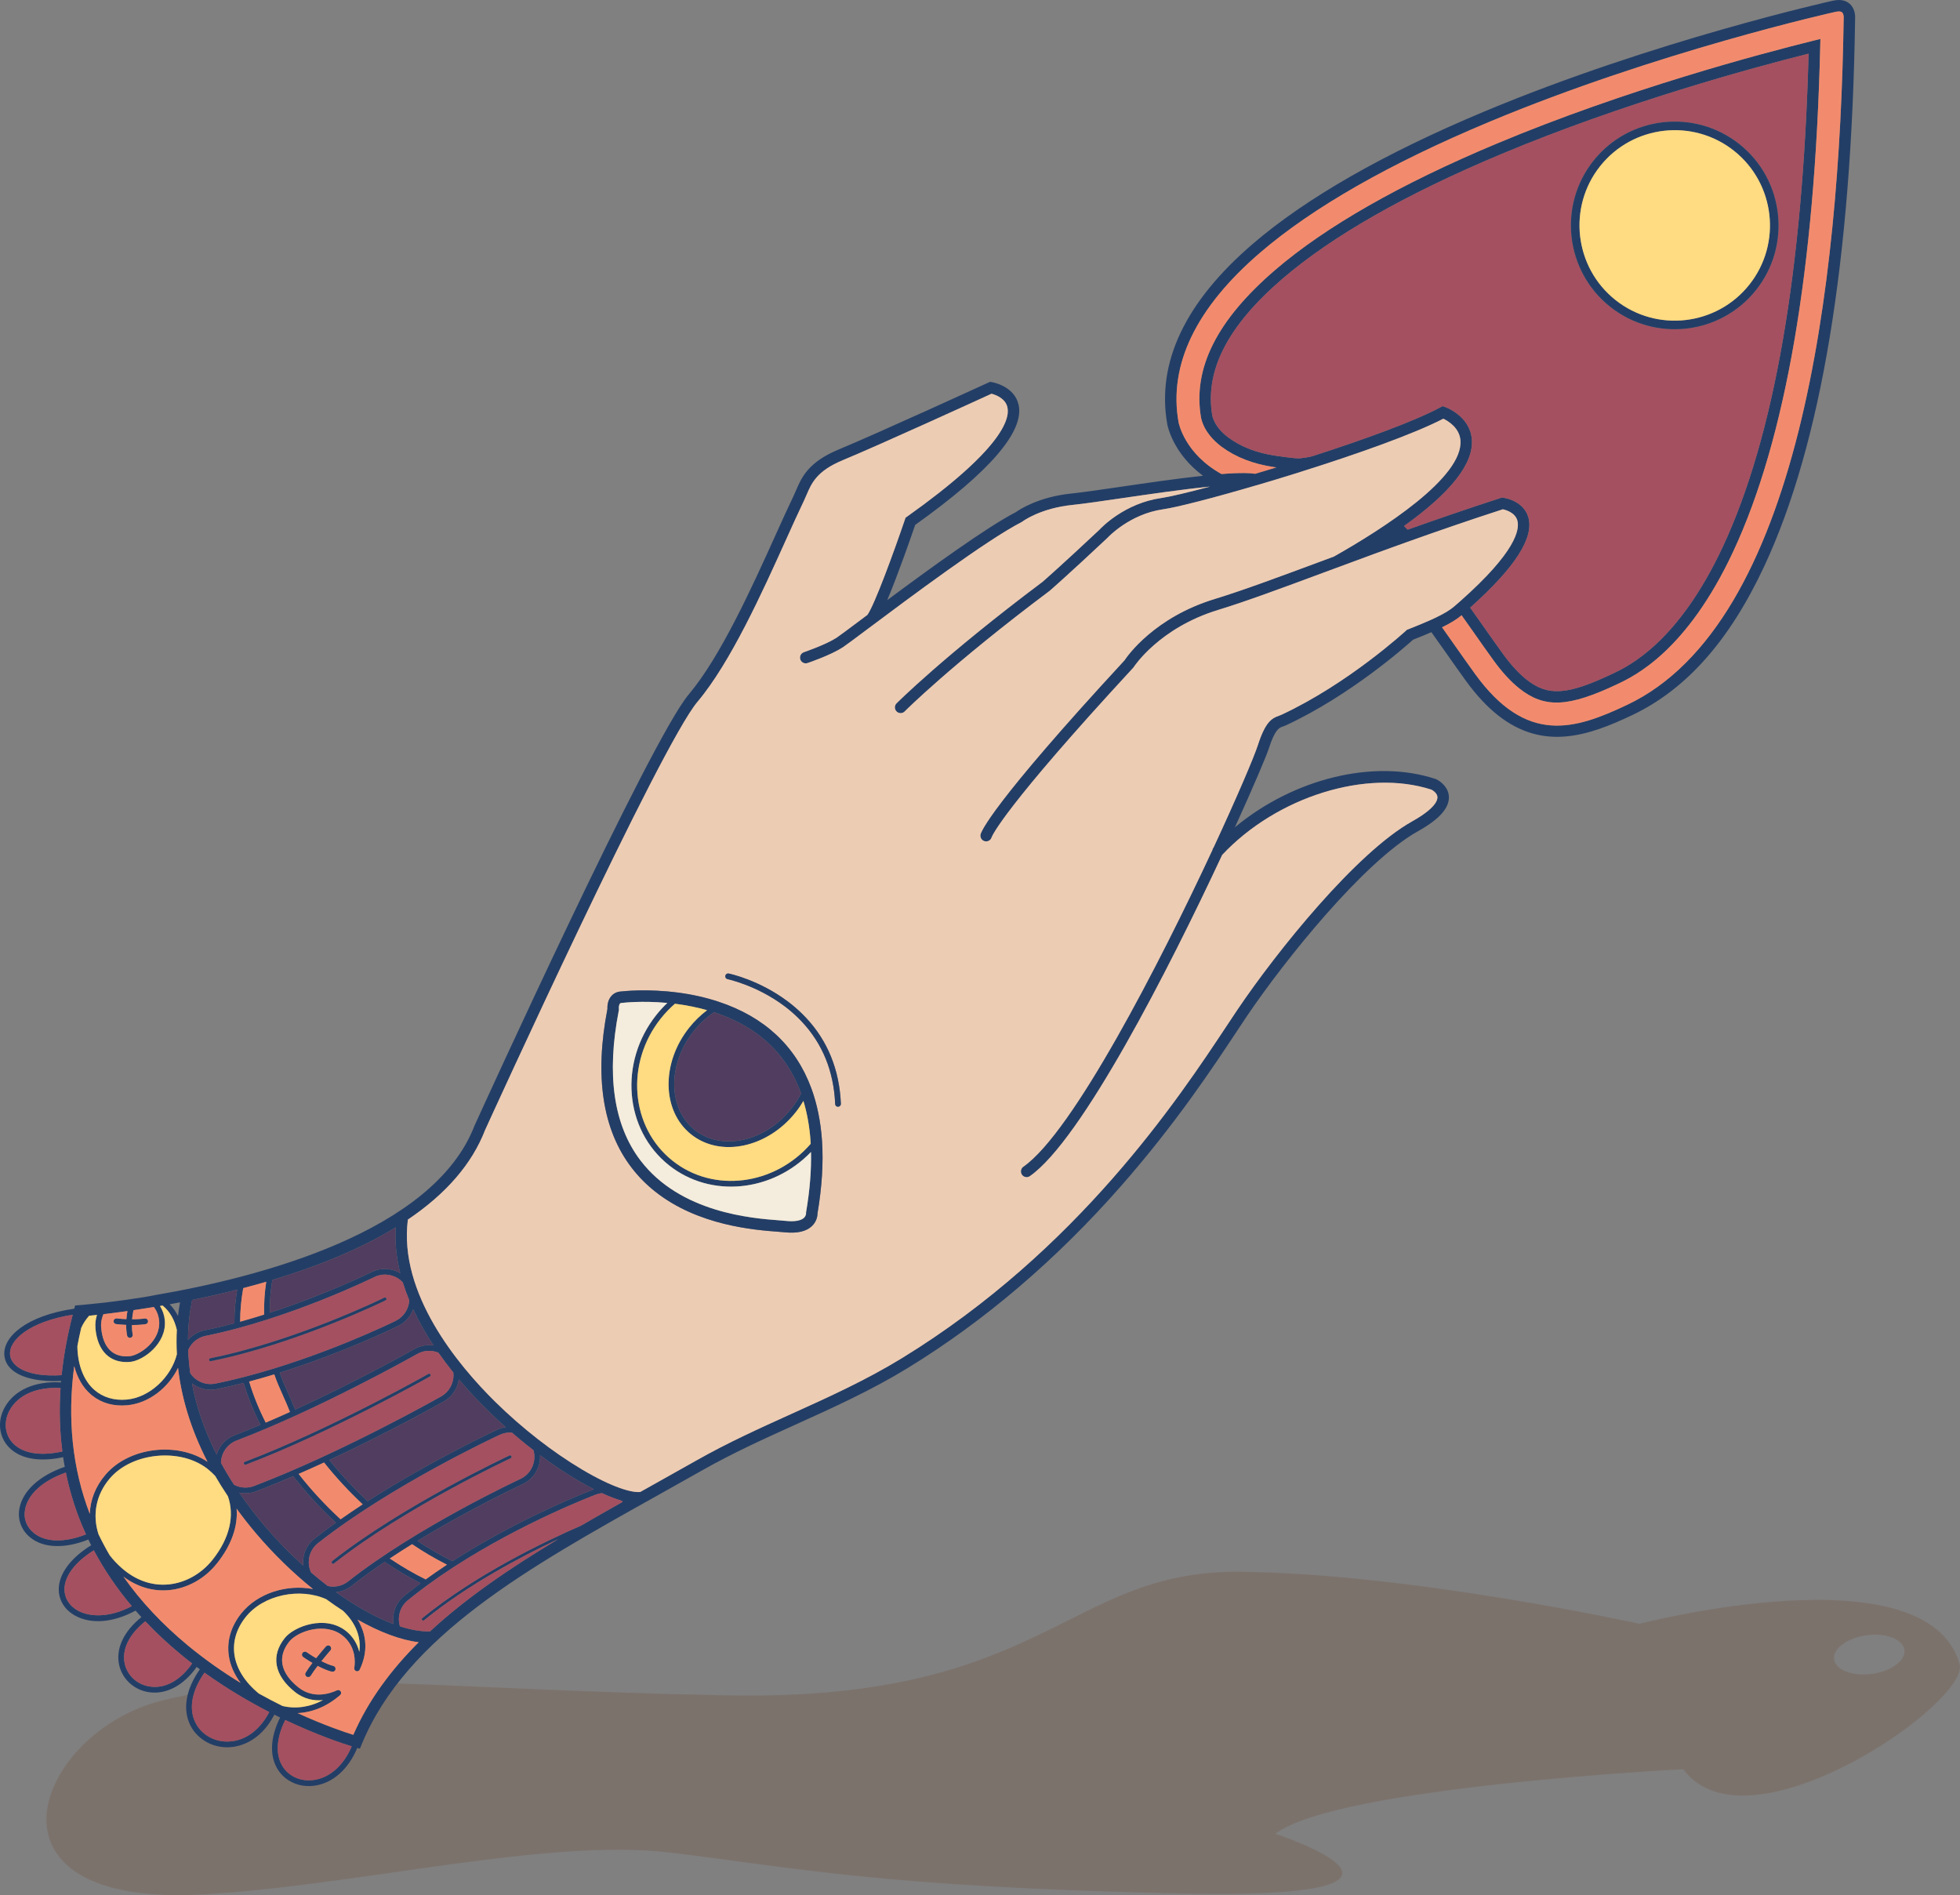 <?xml version="1.0" encoding="utf-8"?>
<!-- Generator: Adobe Illustrator 19.1.0, SVG Export Plug-In . SVG Version: 6.00 Build 0)  -->
<svg version="1.1" id="final_comp" xmlns="http://www.w3.org/2000/svg" xmlns:xlink="http://www.w3.org/1999/xlink" x="0px" y="0px"
	 viewBox="0 0 790.988 764.779" style="enable-background:new 0 0 790.988 764.779;" xml:space="preserve">
<rect x="0" y="0" width="790.988" height="764.779" fill="#808080" stroke="none"/>
<style type="text/css">
	.st0{opacity:0.23;fill:#6D4529;}
	.st1{fill:#233E66;}
	.st2{fill:#F28B6D;}
	.st3{fill:#A45060;}
	.st4{fill:#FFDB82;}
	.st5{fill:#EDCCB4;}
	.st6{fill:#F4ECDC;}
	.st7{fill:#513D5F;}
</style>
<path class="st0" d="M790.836,671.555c-13.153-46.476-129.191-16.261-129.191-16.261s-92.444-20.405-161.419-20.996
	c-69.893-0.599-78.364,52.415-206.955,49.866c-125.143-2.48-172.374-11.547-227.638,2.028
	c-51.086,12.549-79.402,83.951,16.955,78.266c62.5-3.687,138.243-22.816,187.965-16.834c50.541,6.08,84.691,13.823,205.241,16.483
	c120.55,2.661,38.897-24.078,38.897-24.078c24.736-19.035,164.596-26.061,164.596-26.061
	C705.343,749.171,795.176,686.892,790.836,671.555z M755.984,675.424c-7.807,1.228-14.862-1.229-15.758-5.489
	c-0.896-4.26,4.706-8.71,12.513-9.938c7.807-1.228,14.862,1.229,15.758,5.489S763.791,674.195,755.984,675.424z"/>
<g>
	<path class="st1" d="M748.66,7.481c-1.415,97.578-13.736,171.896-36.61,220.9c-14.07,30.158-31.532,49.853-53.364,60.209
		c-17.427,8.277-35.779,14.655-54.254-0.014c-4.297-3.414-8.605-7.977-12.906-13.907c-2.674-3.696-5.404-7.585-8.042-11.34
		c-1.916-2.72-3.861-5.473-5.828-8.218c-2.216,0.96-4.655,1.962-7.393,3.041c-2.954,2.668-25.19,22.393-51.231,34.521
		c-0.469,0.219-0.91,0.367-1.309,0.509c-1.475,0.494-3.143,1.054-5.688,8.916c-0.955,2.952-6.078,15.113-13.66,31.751
		c23.527-19.578,55.968-27.758,80.959-19.497l0.252,0.096c1.844,0.855,5.005,3.321,5.135,7.091
		c0.173,4.578-3.921,9.127-12.506,13.919c-21.808,12.185-53.852,52.168-68.942,74.509c-1.266,1.891-2.691,4.038-4.262,6.413
		c-9.833,14.848-24.703,37.293-46.453,62.073c-26.194,29.84-55.177,54.596-86.167,73.576c-14.706,9.013-30.136,15.987-45.046,22.737
		c-12.58,5.686-25.584,11.563-38.015,18.62c-6.039,3.424-12.063,6.787-18.021,10.124c-52.06,29.112-101.241,56.613-119.282,100.278
		l-0.776,1.893l-1.07-0.295c-3.574,8.625-9.949,14.274-17.375,15.245c-4.311,0.573-8.457-0.573-11.565-3.044
		c-1.111-0.883-2.081-1.931-2.892-3.131c-3.675-5.456-3.389-13.156,0.689-21.36c-0.77-0.372-1.53-0.753-2.309-1.137
		c-6.054,11.597-14.999,13.089-18.712,13.162c-4.069,0.083-7.936-1.257-10.927-3.634c-1.793-1.424-3.261-3.206-4.296-5.283
		c-3.198-6.457-1.769-14.576,3.866-22.557c-0.431-0.31-0.862-0.631-1.292-0.951c-5.257,7.493-12.361,11.27-19.372,10.17
		c-2.615-0.413-4.983-1.471-6.921-3.023c-2.447-1.932-4.208-4.638-4.95-7.763c-1.554-6.633,1.696-13.638,8.934-19.481
		c-0.798-0.876-1.575-1.76-2.351-2.644c-8.947,4.875-17.992,5.627-24.502,1.972c-0.696-0.386-1.336-0.82-1.921-1.279
		c-2.933-2.331-4.58-5.611-4.576-9.254c-0.005-6.212,4.737-12.624,13.086-17.813c-0.39-0.766-0.77-1.541-1.139-2.305
		c-9.367,3.741-17.96,3.521-23.29-0.706c-0.019-0.023-0.048-0.046-0.077-0.07c-3.616-2.862-5.312-7.222-4.439-11.82
		c1.348-7.093,8.101-13.229,18.283-16.751c-0.238-1.295-0.477-2.59-0.663-3.891c-8.688,1.881-15.898,0.909-20.507-2.752
		c-0.848-0.671-1.613-1.45-2.278-2.303c-3.312-4.265-3.582-10.083-0.713-15.17c3.923-6.934,12.278-10.578,22.62-9.951
		c0.018-0.197,0.024-0.384,0.042-0.581c-7.645,0.388-15.168-0.821-19.407-4.188c-1.939-1.542-3.19-3.534-3.458-6.011
		c-0.806-7.401,8.632-16.115,28.191-18.96l0.357-1.304l1.629-0.125c0.157-0.007,2.323-0.177,6.003-0.577
		c4.311-0.343,18.72-2.221,24.85-3.518c41.531-7.102,112.133-25.307,128.685-68.323l0.053-0.121
		c2.888-6.338,70.846-155.475,86.434-173.951c12.877-15.264,25.614-43.475,34.92-64.07c2.66-5.899,5.176-11.467,7.357-15.99
		c0.349-0.752,0.679-1.515,1.02-2.289c2.156-5.047,4.851-11.34,17.073-16.411c16.484-6.848,60.127-26.872,60.573-27.072l0.642-0.287
		l0.7,0.115c0.361,0.053,9.066,1.577,10.802,9.093c2.471,10.714-11.567,27.043-41.717,48.53c-1.428,4.152-6.86,19.866-11.28,30.357
		c17.195-12.777,40.158-29.451,51.916-35.514c1.306-0.937,9.095-6.177,22.58-7.532c4.024-0.4,11.048-1.428,19.172-2.608
		c10.949-1.604,23.284-3.408,33.762-4.533c-12.175-9.029-14.32-20.236-14.417-20.777c-4.413-24.878,7.219-49.399,34.584-72.87
		c21.55-18.482,52.915-36.416,93.237-53.293c68.462-28.66,140.136-44.628,140.85-44.783c3.525-0.769,5.604,0.253,6.715,1.251
		C748.783,3.567,748.714,6.765,748.66,7.481z M656.713,284.414c69.334-32.903,85.755-168.834,87.325-277.077l0.014-0.155
		c0.035-0.508-0.086-1.709-0.658-2.199c-0.629-0.547-1.93-0.361-2.655-0.197c-0.713,0.155-72.025,16.041-140.109,44.558
		c-39.856,16.69-70.802,34.358-91.979,52.529c-26.019,22.329-37.134,45.393-33.024,68.532c0.1,0.51,2.524,12.682,17.31,20.881
		c0.073-0.004,0.137-0.009,0.21-0.012c0.588-0.041,1.178-0.092,1.755-0.124c0.421-0.035,0.819-0.052,1.218-0.078
		c0.178-0.005,0.346-0.021,0.514-0.027c0.441-0.023,0.881-0.046,1.311-0.07c0.021,0.002,0.052,0.005,0.084-0.003
		c1.436-0.059,2.743-0.087,3.911-0.076c0.063-0.005,0.125,0.001,0.178-0.005c0.354,0.011,0.709,0.012,1.031,0.03
		c0.104-0.001,0.208,0.008,0.313,0.007c0.301,0.017,0.603,0.023,0.884,0.038c0.166,0.015,0.321,0.029,0.487,0.044
		c0.301,0.017,0.602,0.044,0.88,0.079c0.248,0.033,0.486,0.054,0.712,0.095c0.031,0.003,0.073,0.007,0.114,0.01
		c2.616-0.767,5.556-1.651,8.584-2.579c-0.341-0.041-0.67-0.092-0.99-0.131c-8.296-1.205-15.388-3.952-21.085-8.16
		c-3.063-2.28-6.989-6.099-8.29-11.478l-0.065-0.319c-3.412-19.871,6.378-39.348,29.901-59.573
		c20.398-17.521,50.462-34.674,89.365-50.979c52.117-21.851,106.703-36.329,127.748-41.535l2.947-0.727l-0.073,3.021
		c-2.147,89.933-13.95,158.493-35.092,203.78c-18.803,40.297-39.828,50.277-46.741,53.549c-19.815,9.409-29.436,9.828-39.6,1.763
		c-3.449-2.743-6.939-6.543-10.385-11.29c-2.628-3.629-5.201-7.295-7.921-11.173c-1.657-2.352-3.324-4.715-5.001-7.079
		c-0.463,0.386-0.946,0.771-1.471,1.152c-0.011,0.009-0.023,0.019-0.034,0.028c-0.547,0.389-1.135,0.785-1.766,1.177
		c-0.022,0.008-0.033,0.018-0.044,0.027c-0.586,0.365-1.214,0.726-1.884,1.094c-0.077,0.045-0.153,0.08-0.231,0.125
		c-0.593,0.323-1.228,0.652-1.895,0.988c-0.175,0.089-0.35,0.177-0.535,0.265c-0.01-0.001-0.011,0.009-0.022,0.008
		c1.778,2.519,3.546,5.027,5.305,7.524c2.758,3.923,5.36,7.612,8.006,11.274C616.015,300.589,635.372,294.542,656.713,284.414z
		 M695.298,220.558c20.626-44.195,32.259-111.1,34.579-198.898c-22.761,5.72-74.587,19.799-124.133,40.576
		c-38.458,16.116-68.113,33.024-88.138,50.223c-22.164,19.043-31.44,37.104-28.38,55.2l0.032,0.107
		c0.964,4.022,4.096,7.039,6.544,8.836c5.07,3.755,11.458,6.208,18.991,7.303c0.865,0.13,7.344,1.109,9.499,1.053
		c0.795-0.022,4.275-0.524,5.157-0.81c20.824-6.698,41.317-14.126,51.837-19.778l0.899-0.483l0.961,0.337
		c0.415,0.142,10.009,3.625,10.837,12.991c0.849,9.712-8.329,21.456-27.341,35.051c0.468,0.481,0.946,0.972,1.433,1.476
		c11.702-4.168,24.275-8.507,37.543-12.795l0.485-0.165l0.516,0.067c0.33,0.04,8.088,1.072,10.119,7.748
		c2.512,8.285-5.164,20.279-23.421,36.625c1.78,2.499,3.549,4.996,5.299,7.482c2.711,3.866,5.275,7.511,7.885,11.107
		c3.194,4.421,6.398,7.914,9.516,10.387c8.662,6.886,16.455,6.365,34.743-2.315C657.304,268.787,677.195,259.342,695.298,220.558z
		 M589.294,242.616c22.516-19.94,24.135-29.003,23.024-32.673c-0.953-3.103-4.555-4.147-5.825-4.418
		c-13.785,4.46-26.823,8.978-38.904,13.299c-1.963,0.7-3.905,1.403-5.826,2.096c-0.68,0.252-1.36,0.494-2.04,0.746
		c-1.639,0.583-3.259,1.179-4.856,1.756c-7.438,2.724-14.436,5.321-20.906,7.724c-16.698,6.203-31.105,11.547-42.366,14.992
		c-23.754,7.239-33.918,22.861-34.026,23.018l-0.11,0.178l-0.138,0.144c-52.299,56.609-56.906,67.793-57.141,68.43
		c-0.345,1.17-1.567,1.874-2.772,1.567c-1.246-0.31-1.989-1.567-1.679-2.803c0.26-1.031,4.107-11.772,58.071-70.184
		c1.305-1.971,12.212-17.39,36.439-24.775c11.131-3.394,25.486-8.732,42.107-14.9c1.955-0.722,3.964-1.471,5.994-2.227
		c19.687-11.123,52.304-31.94,51.043-46.94c-0.425-5.028-4.952-7.743-6.903-8.68c-12.067,6.254-35.409,14.49-57.98,21.574
		c-0.032,0.008-0.055,0.026-0.087,0.044c-5.854,1.833-12.09,3.725-17.098,5.196l-0.009-0.011c-0.075,0.025-0.151,0.049-0.235,0.062
		c-17.372,5.109-32.12,8.908-37.756,9.706c-13.516,1.937-22.223,11.343-22.315,11.44l-0.127,0.135
		c-15.816,14.853-23.074,21.153-23.142,21.21l-0.124,0.104c-39.516,29.624-58.322,48.478-58.507,48.67
		c-0.838,0.843-2.169,0.901-3.086,0.182c-0.058-0.047-0.126-0.105-0.183-0.173c-0.911-0.896-0.915-2.358-0.019-3.269
		c0.183-0.182,19.174-19.228,58.949-49.058c0.725-0.634,7.954-6.958,22.891-20.971c0.961-1.051,10.298-10.735,25.009-12.836
		c3.501-0.51,10.594-2.179,19.655-4.611c-11.241,1.129-25.173,3.165-35.91,4.736c-8.188,1.195-15.255,2.23-19.384,2.642
		c-13.22,1.317-20.342,6.679-20.41,6.736l-0.355,0.229c-13.996,7.156-45.245,30.528-62.034,43.081
		c-5.373,4.027-8.932,6.682-10.096,7.444c-4.78,3.12-13.828,6.221-14.215,6.343c-0.775,0.264-1.585,0.098-2.18-0.374
		c-0.341-0.271-0.601-0.628-0.749-1.07c-0.413-1.206,0.237-2.516,1.443-2.929c0.087-0.034,8.886-3.043,13.178-5.841
		c1.042-0.679,4.926-3.587,9.852-7.278c0.828-0.615,1.701-1.267,2.596-1.938c2.852-3.972,10.574-25.065,15.156-38.517l0.241-0.709
		l0.602-0.426c37.894-26.909,41.642-39.215,40.5-44.161c-0.832-3.635-4.842-5.018-6.412-5.431
		c-5.728,2.627-44.618,20.416-60.017,26.809c-10.487,4.36-12.586,9.245-14.609,13.97c-0.358,0.845-0.714,1.669-1.099,2.469
		c-2.156,4.473-4.659,10.021-7.306,15.89c-9.412,20.847-22.305,49.399-35.601,65.147c-15.062,17.854-83.997,169.023-85.728,172.824
		c-5.278,13.65-15.708,25.731-31.179,36.168c-3.807,29.912,20.331,58.798,35.195,73.455c10.817,10.661,23.314,20.408,35.208,27.449
		c12.132,7.188,19.933,9.361,23.368,9.013c1.561-0.872,3.122-1.745,4.684-2.627c5.957-3.327,11.959-6.681,17.999-10.105
		c12.607-7.155,25.719-13.075,38.387-18.805c14.789-6.688,30.078-13.602,44.541-22.47c71.108-43.57,111.683-104.824,131.18-134.265
		c1.582-2.384,3.008-4.542,4.285-6.442c15.933-23.591,47.846-63.284,70.512-75.955c9.288-5.188,10.193-8.521,10.144-9.715
		c-0.059-1.665-1.952-2.785-2.38-3.022c-26.106-8.517-62.397,2.772-84.485,26.311l-0.011,0.009
		c-21.635,46.369-56.706,115.02-77.583,129.616c-0.858,0.601-1.98,0.542-2.759-0.081c-0.176-0.131-0.329-0.291-0.458-0.48
		c-0.731-1.047-0.475-2.496,0.562-3.228c20.007-13.986,54.815-81.689,76.279-127.771c0.068-0.411,0.239-0.803,0.531-1.142
		c9.502-20.453,16.296-36.451,17.844-41.24c3.011-9.334,5.57-10.857,8.606-11.879c0.28-0.1,0.56-0.19,0.833-0.322
		c27.153-12.644,50.133-33.805,50.371-34.014l0.32-0.305l0.4-0.152c3.366-1.326,6.346-2.54,8.946-3.705l0.087-0.034
		c0.761-0.339,1.481-0.681,2.179-1.015c0.185-0.088,0.371-0.175,0.546-0.264c0.589-0.281,1.147-0.565,1.674-0.852
		c0.098-0.043,0.197-0.097,0.295-0.151c0.581-0.313,1.132-0.629,1.661-0.936c0.133-0.082,0.254-0.155,0.387-0.237
		c0.508-0.309,0.985-0.621,1.431-0.936c0.078-0.056,0.156-0.111,0.234-0.167c0.457-0.324,0.895-0.661,1.28-1.002
		c0.667-0.566,1.302-1.125,1.937-1.684L589.294,242.616z M251.291,606.068c-0.132-0.158-0.254-0.305-0.388-0.442
		c-2.441-0.721-5.126-1.745-7.992-3.068c-0.802,0.095-1.591,0.275-2.358,0.56c-1.189,0.457-29.541,11.228-57.253,29.156
		c-0.023,0.019-0.055,0.037-0.087,0.044c-0.012,0.02-0.034,0.028-0.056,0.047c-3.848,2.504-7.286,4.867-10.483,7.211
		c-2.861,2.092-5.587,4.195-8.098,6.235c-3.132,2.558-4.322,6.731-3.167,10.489c4.433,1.432,8.535,2.146,12.147,2.032
		c14.659-13.6,32.446-25.645,51.736-37.232c-15.195,7.142-36.758,18.576-54.143,32.766c-0.214,0.179-0.517,0.173-0.721,0.008
		c-0.029-0.023-0.057-0.057-0.086-0.091c-0.207-0.248-0.164-0.61,0.083-0.807c21.633-17.671,49.732-31.085,64.074-37.323
		C240.006,612.444,245.617,609.253,251.291,606.068z M239.689,600.995c-6.679-3.388-14.168-8.112-21.742-13.742
		c0.256,4.815-2.37,9.527-6.99,11.669c-0.295,0.141-20.757,9.669-42.472,22.906c4.343,2.906,8.977,5.589,14.111,8.159
		C210.211,612.218,238.273,601.535,239.689,600.995z M209.987,596.831c4.435-2.065,6.594-7.038,5.292-11.603
		c-0.811-0.616-1.62-1.252-2.43-1.889c-2.094-1.671-4.172-3.413-6.246-5.186c-1.627-0.136-3.31,0.12-4.89,0.855
		c-1.787,0.831-43.96,20.528-73.366,43.722c-2.068,1.631-3.373,3.956-3.67,6.56c-0.217,1.828,0.081,3.63,0.833,5.253
		c2.249,1.925,4.526,3.769,6.803,5.498c2.805,0.618,5.815,0.001,8.197-1.883C168.311,616.227,209.573,597.023,209.987,596.831z
		 M200.733,576.915c1.078-0.498,2.194-0.826,3.315-0.986c-2.542-2.264-5.056-4.61-7.492-7.011
		c-3.452-3.401-7.391-7.544-11.37-12.287c-0.502,3.609-2.609,6.958-6.009,8.887c-1.188,0.676-21.688,12.248-46.226,23.675
		c4.617,5.771,9.784,11.351,15.409,16.596C173.642,589.564,199.349,577.552,200.733,576.915z M178.031,563.515
		c3.509-1.992,5.327-5.837,4.916-9.622c-2.028-2.521-4.053-5.198-6.015-7.995c-0.362-0.158-0.735-0.296-1.134-0.394
		c-2.525-0.707-5.175-0.382-7.453,0.917c-1.616,0.909-39.629,22.285-72.833,34.896c-3.859,1.469-6.255,5.127-6.324,9.025
		c1.577,2.898,3.337,5.844,5.271,8.836c2.463,1.286,5.397,1.508,8.035,0.503C137.57,586.351,176.393,564.432,178.031,563.515z
		 M171.786,637.367c2.658-1.932,5.497-3.89,8.582-5.93c-5.091-2.598-9.721-5.321-14.059-8.28c-3.007,1.859-6.03,3.79-9.007,5.777
		C162.295,632.275,167.166,635.104,171.786,637.367z M167.201,544.407c2.377-1.352,5.083-1.84,7.75-1.433
		c-3.022-4.594-5.839-9.482-8.208-14.602c-1.037,2.819-3.105,5.275-6.011,6.705c-1.137,0.566-21.974,10.781-47.83,18.875
		c0.968,2.822,2.148,5.486,3.399,8.292c0.949,2.1,1.911,4.285,2.821,6.591C144.033,557.43,165.991,545.092,167.201,544.407z
		 M163.107,644.03c2.062-1.683,4.294-3.403,6.599-5.117c-4.644-2.339-9.501-5.218-14.48-8.589
		c-4.612,3.114-9.101,6.354-13.281,9.653c-1.876,1.47-4.05,2.319-6.284,2.546c8.003,5.741,15.956,10.173,23.167,12.868
		C158.139,651.204,159.671,646.822,163.107,644.03z M168.973,662.723c-7.302-0.876-15.793-4.093-24.663-9.119
		c3.829,6.18,4.209,13.209,0.846,20.193c-0.244,0.51-0.831,0.771-1.379,0.596c-0.549-0.164-0.887-0.706-0.804-1.273
		c0.392-2.502,0.704-8.758-4.742-13.09c-7.045-5.592-18.175-1.749-21.518,2.46c-4.863,6.129-3.533,12.701,3.766,18.493
		c6.022,4.78,12.876,2.39,15.536,1.136c0.523-0.245,1.144-0.064,1.465,0.424c0.312,0.477,0.223,1.116-0.208,1.495
		c-5.235,4.582-11.249,7.027-17.181,7.287c10.569,4.834,18.898,7.64,22.492,8.767C148.668,686.171,157.758,673.908,168.973,662.723z
		 M159.707,533.012c3.288-1.625,5.259-4.851,5.452-8.269c-0.968-2.352-1.837-4.759-2.589-7.196c-0.343-0.365-0.697-0.72-1.087-1.027
		c-2.884-2.295-6.957-2.86-10.474-1.13c-0.339,0.168-34.331,16.894-67.995,23.701c-2.573,0.52-4.785,2.013-6.234,4.2
		c-0.326,0.493-0.603,1.021-0.84,1.563c0.121,2.945,0.385,6.048,0.854,9.306c0.561,0.844,1.255,1.606,2.053,2.241
		c2.28,1.813,5.223,2.516,8.062,1.946c3.976-0.801,7.934-1.74,11.845-2.745c0,0,0,0,0.001-0.01l0.01,0.001
		C130.275,547.434,158.385,533.655,159.707,533.012z M161.511,513.756c-1.497-5.991-2.205-12.162-1.851-18.425
		c-13.324,8.156-29.922,15.234-49.751,21.197c-0.735,4.339-1.071,8.777-1.011,13.22c22.747-7.413,40.845-16.308,41.086-16.433
		C153.785,511.443,158.1,511.758,161.511,513.756z M144.999,666.611c0.819-5.971-1.415-11.663-6.559-16.573
		c-2.249-1.455-4.51-3.016-6.773-4.67c-10.566-4.75-25.314-1.88-32.543,7.221c-3.697,4.658-5.265,9.904-4.517,15.17
		c0.798,5.636,4.282,11.127,9.854,15.679c3.291,1.831,6.492,3.497,9.561,5.015c5.325,1.272,11.045,0.471,16.322-2.374
		c-3.412,0.33-7.484-0.245-11.303-3.282c-8.34-6.628-9.851-14.552-4.131-21.742c3.756-4.736,16.328-9.525,24.757-2.837
		C142.356,660.36,144.18,663.291,144.999,666.611z M126.504,718.337c6.528-0.854,12.169-5.879,15.442-13.603
		c-3.515-1.078-13.767-4.443-26.823-10.639c-3.718,7.443-4.043,14.315-0.859,19.069
		C116.852,717.009,121.538,718.997,126.504,718.337z M137.438,613.117c2.931-2.064,5.921-4.082,8.937-6.045
		c-5.7-5.336-10.932-11.005-15.593-16.874c-3.365,1.545-6.803,3.094-10.269,4.599C125.494,601.175,131.184,607.324,137.438,613.117z
		 M126.913,620.919c2.765-2.184,5.641-4.337,8.597-6.441c-6.368-5.928-12.139-12.22-17.191-18.73
		c-4.995,2.14-10.035,4.203-15.007,6.094c-2.173,0.828-4.513,0.962-6.738,0.511c2.999,4.383,6.375,8.862,10.226,13.405
		c4.879,5.763,10.147,11.154,15.575,16.037c-0.095-0.917-0.106-1.836-0.001-2.777C122.757,625.807,124.363,622.924,126.913,620.919z
		 M97.323,651.143c6.604-8.311,18.524-11.885,28.993-9.889c-8.022-6.453-15.898-14.062-23.042-22.503
		c-2.831-3.345-5.405-6.645-7.783-9.918c0.577,7.047-2.039,14.662-7.901,22.038c-4.922,6.207-12,10.154-19.431,10.832
		c-6.452,0.589-12.745-1.303-18.335-5.428c6.998,9.942,15.694,19.232,26.044,27.784c6.996,5.786,14.219,10.789,21.235,15.084
		c-2.59-3.469-4.247-7.22-4.779-11.057C91.487,662.175,93.215,656.317,97.323,651.143z M117.01,569.793
		c-0.889-2.304-1.862-4.489-2.81-6.6c-1.297-2.873-2.502-5.612-3.51-8.563c-3.317,1.017-6.714,1.985-10.147,2.898
		c1.664,5.526,3.91,11.084,6.695,16.564C110.516,572.696,113.778,571.256,117.01,569.793z M91.978,702.809
		c6.778-0.142,12.771-4.447,16.688-11.904c-8.222-4.226-17.207-9.492-26.132-15.89c-5.12,7.244-6.472,14.503-3.661,20.164
		C81.223,699.931,86.371,702.931,91.978,702.809z M106.597,530.491c-0.112-4.447,0.182-8.878,0.846-13.235
		c-1.04,0.303-2.069,0.607-3.129,0.898c-2.057,0.588-4.112,1.144-6.153,1.67c-0.811,4.489-1.239,9.023-1.249,13.543
		C100.198,532.462,103.438,531.491,106.597,530.491z M105.101,574.986c-2.829-5.579-5.107-11.243-6.802-16.887
		c-3.612,0.928-7.268,1.768-10.927,2.515c-3.488,0.709-7.095-0.158-9.894-2.351c1.648,8.719,4.716,18.37,9.937,28.694
		c1.063-3.464,3.636-6.417,7.279-7.802C98.131,577.846,101.619,576.447,105.101,574.986z M85.787,629.435
		c6.934-8.73,8.948-17.778,6.187-25.616c-1.86-2.767-3.567-5.499-5.13-8.197c-0.906-0.958-1.886-1.892-2.987-2.774
		c-10.904-8.654-30.466-6.811-39.505,3.734c-5.68,6.63-7.115,14.811-4.588,22.576c1.372,2.859,2.872,5.676,4.501,8.454
		c1.391,1.827,3.039,3.583,4.927,5.235c5.624,4.911,12.103,7.164,18.756,6.552C74.748,638.778,81.244,635.144,85.787,629.435z
		 M94.6,533.995c-0.033-4.513,0.343-9.041,1.102-13.535c-6.25,1.589-12.345,2.961-18.151,4.141
		c-0.917,4.396-1.635,9.823-1.678,16.104c1.734-1.984,4.06-3.351,6.686-3.877C86.589,536.009,90.622,535.046,94.6,533.995z
		 M77.535,671.287c-0.674-0.52-1.348-1.029-2.02-1.57c-0.868-0.684-1.733-1.388-2.588-2.101c-5.17-4.265-9.917-8.711-14.283-13.332
		c-6.615,5.293-9.615,11.496-8.265,17.265c1.112,4.704,5.021,8.25,9.983,9.03C66.588,681.567,72.759,678.186,77.535,671.287z
		 M83.746,589.915c-7.2-13.969-10.628-26.815-11.894-37.922c-3.839,7.975-11.747,14.3-20.504,15.1
		c-5.422,0.504-10.281-0.841-14.109-3.889c-0.234-0.188-0.467-0.376-0.69-0.574c-3.135-2.756-5.383-6.664-6.601-11.346
		c-2.82,21.377-0.724,41.37,6.287,59.644c0.19-5.599,2.28-11.08,6.363-15.849C52.128,583.95,71.582,581.691,83.746,589.915z
		 M71.385,546.502c-0.197-3.494-0.184-6.781-0.024-9.836c-0.938-4.083-2.812-7.383-5.563-9.656
		c-0.069-0.048-0.126-0.105-0.195-0.153c-0.349,0.052-0.689,0.115-1.029,0.179c1.065,1.735,1.747,3.675,1.936,5.749
		c0.855,9.41-8.702,16.318-13.998,16.812c-3.516,0.321-6.575-0.487-8.913-2.347c-0.283-0.224-0.573-0.48-0.842-0.733
		c-2.387-2.365-3.816-5.855-4.231-10.413c-0.181-2.052,0.088-3.876,0.617-5.467c-1.202,0.132-2.256,0.246-3.162,0.332
		c-1.31,1.448-2.408,3.093-3.209,4.921c-0.575,2.443-1.085,4.872-1.532,7.285c-0.008,0.323-0.006,0.647,0.007,0.971
		c0.284,7.177,2.703,13.126,6.825,16.743c3.436,3.002,7.959,4.37,13.063,3.91C60.515,563.94,69.077,555.679,71.385,546.502z
		 M71.832,531.081c0.229-1.963,0.509-3.806,0.819-5.512c-1.413,0.27-2.813,0.52-4.183,0.772
		C69.808,527.694,70.94,529.278,71.832,531.081z M52.313,547.292c3.989-0.362,12.641-6.14,11.903-14.297
		c-0.22-2.316-1.069-4.136-2.111-5.545c-2.914,0.479-5.657,0.911-8.238,1.284c-0.052,0.235-0.37,1.679-0.549,3.667
		c3.195-0.005,5.029-0.32,5.06-0.317c0.626-0.111,1.226,0.298,1.337,0.924c0.12,0.637-0.299,1.236-0.925,1.347
		c-0.127,0.02-2.121,0.373-5.566,0.366c-0.005,1.221,0.086,2.524,0.338,3.789c0.121,0.627-0.289,1.237-0.916,1.358
		c-0.341,0.074-0.687-0.02-0.94-0.231c-0.204-0.165-0.361-0.398-0.409-0.674c-0.287-1.456-0.394-2.927-0.385-4.304
		c-1.227-0.058-2.575-0.159-4.053-0.323c-0.217-0.02-0.418-0.111-0.584-0.24c-0.302-0.236-0.476-0.627-0.429-1.03
		c0.068-0.641,0.641-1.091,1.272-1.024c1.416,0.159,2.712,0.254,3.887,0.308c0.103-1.379,0.288-2.511,0.429-3.26
		c-3.69,0.514-6.953,0.93-9.696,1.247c-0.72,1.626-1.096,3.482-0.896,5.557c0.351,3.988,1.552,7.009,3.536,8.972
		C46.334,546.796,48.997,547.599,52.313,547.292z M53.171,648.154c-6.029-7.14-11.125-14.666-15.305-22.517
		c-7.556,4.728-11.844,10.398-11.846,15.753c0.007,3.519,1.941,6.626,5.32,8.517C35.803,652.417,43.735,653.131,53.171,648.154z
		 M34.689,619.182c-0.916-2.003-1.779-4.012-2.578-6.047c-2.373-6.122-4.218-12.416-5.537-18.882
		c-9.207,3.243-15.268,8.649-16.442,14.859c-0.726,3.777,0.625,7.218,3.597,9.573c0.019,0.023,0.039,0.035,0.068,0.058
		C18.454,622.44,26.146,622.579,34.689,619.182z M25.169,585.733c-1.083-8.272-1.329-16.802-0.738-25.571
		c-9.419-0.555-16.973,2.65-20.438,8.79c-2.409,4.262-2.206,9.093,0.516,12.605C8.242,586.361,15.698,587.846,25.169,585.733z
		 M24.868,554.951c0.819-7.944,2.312-16.078,4.468-24.382c-17.273,2.737-25.923,10.228-25.265,16.258
		C4.592,551.603,11.239,555.823,24.868,554.951z"/>
	<path class="st2" d="M744.038,7.337c-1.57,108.244-17.991,244.174-87.325,277.077c-21.341,10.128-40.697,16.176-61.444-12.468
		c-2.646-3.662-5.248-7.352-8.006-11.274c-1.759-2.497-3.527-5.005-5.305-7.524c0.01,0.001,0.011-0.009,0.022-0.008
		c0.185-0.088,0.36-0.176,0.535-0.265c0.667-0.337,1.302-0.666,1.895-0.988c0.077-0.045,0.153-0.08,0.231-0.125
		c0.67-0.368,1.297-0.729,1.884-1.094c0.011-0.009,0.023-0.019,0.044-0.027c0.63-0.392,1.219-0.788,1.766-1.177
		c0.011-0.009,0.023-0.019,0.034-0.028c0.525-0.381,1.008-0.765,1.471-1.152c1.677,2.364,3.344,4.727,5.001,7.079
		c2.721,3.878,5.293,7.544,7.921,11.173c3.446,4.747,6.936,8.547,10.385,11.29c10.163,8.065,19.785,7.646,39.6-1.763
		c6.913-3.272,27.938-13.251,46.741-53.549c21.141-45.286,32.944-113.847,35.092-203.78l0.073-3.021l-2.947,0.727
		c-21.045,5.206-75.631,19.684-127.748,41.535c-38.903,16.306-68.967,33.458-89.365,50.979
		c-23.523,20.226-33.313,39.703-29.901,59.573l0.065,0.319c1.302,5.379,5.228,9.198,8.29,11.478
		c5.697,4.208,12.79,6.955,21.085,8.16c0.32,0.039,0.65,0.09,0.99,0.131c-3.027,0.928-5.967,1.812-8.584,2.579
		c-0.041-0.004-0.083-0.007-0.114-0.01c-0.226-0.041-0.464-0.063-0.712-0.095c-0.279-0.036-0.579-0.063-0.88-0.079
		c-0.166-0.015-0.321-0.029-0.487-0.044c-0.281-0.015-0.583-0.021-0.884-0.038c-0.104,0.001-0.208-0.008-0.313-0.007
		c-0.322-0.019-0.677-0.019-1.031-0.03c-0.053,0.006-0.115,0-0.178,0.005c-1.168-0.011-2.476,0.017-3.911,0.076
		c-0.032,0.008-0.063,0.005-0.084,0.003c-0.43,0.024-0.871,0.047-1.311,0.07c-0.168,0.006-0.336,0.022-0.514,0.027
		c-0.399,0.027-0.797,0.043-1.218,0.078c-0.577,0.032-1.166,0.083-1.755,0.124c-0.073,0.004-0.137,0.009-0.21,0.012
		c-14.786-8.199-17.21-20.37-17.31-20.881c-4.11-23.139,7.005-46.202,33.024-68.532c21.177-18.171,52.122-35.84,91.979-52.529
		C668.714,20.826,740.026,4.94,740.739,4.785c0.725-0.165,2.025-0.35,2.655,0.197c0.572,0.49,0.694,1.691,0.658,2.199L744.038,7.337
		z"/>
	<path class="st3" d="M729.878,21.66c-2.321,87.798-13.954,154.704-34.579,198.898c-18.103,38.784-37.995,48.228-44.537,51.325
		c-18.288,8.68-26.081,9.201-34.743,2.315c-3.118-2.473-6.322-5.966-9.516-10.387c-2.61-3.596-5.174-7.241-7.885-11.107
		c-1.75-2.485-3.519-4.983-5.299-7.482c18.257-16.346,25.933-28.34,23.421-36.625c-2.03-6.676-9.788-7.708-10.119-7.748
		l-0.516-0.067l-0.485,0.165c-13.268,4.288-25.841,8.627-37.543,12.795c-0.487-0.503-0.965-0.995-1.433-1.476
		c19.012-13.595,28.19-25.339,27.341-35.051c-0.828-9.366-10.422-12.849-10.837-12.991l-0.961-0.337l-0.899,0.483
		c-10.52,5.652-31.013,13.079-51.837,19.778c-0.882,0.286-4.362,0.787-5.157,0.81c-2.156,0.057-8.634-0.923-9.499-1.053
		c-7.533-1.095-13.921-3.549-18.991-7.303c-2.448-1.797-5.58-4.813-6.544-8.836l-0.032-0.107c-3.06-18.096,6.216-36.157,28.38-55.2
		c20.025-17.199,49.68-34.107,88.138-50.223C655.291,41.459,707.117,27.38,729.878,21.66z M708.679,117.041
		c14.375-18.104,11.353-44.517-6.741-58.891c-18.104-14.375-44.517-11.353-58.891,6.741c-14.375,18.104-11.353,44.517,6.741,58.891
		C667.892,138.157,694.305,135.135,708.679,117.041z"/>
	<path class="st1" d="M701.938,58.15c18.094,14.374,21.116,40.787,6.741,58.891c-14.374,18.094-40.787,21.116-58.891,6.741
		c-18.094-14.374-21.116-40.787-6.741-58.891C657.421,46.797,683.834,43.775,701.938,58.15z M705.971,114.877
		c13.185-16.593,10.406-40.833-6.187-54.018c-16.603-13.186-40.833-10.406-54.029,6.197c-13.185,16.593-10.406,40.833,6.198,54.019
		C668.546,134.259,692.786,131.48,705.971,114.877z"/>
	<path class="st4" d="M699.784,60.859c16.593,13.185,19.372,37.425,6.187,54.018c-13.186,16.603-37.426,19.382-54.019,6.198
		c-16.603-13.186-19.382-37.426-6.198-54.019C658.951,50.453,683.18,47.673,699.784,60.859z"/>
	<path class="st5" d="M612.318,209.943c1.111,3.67-0.508,12.732-23.024,32.673l-0.465,0.407c-0.635,0.559-1.27,1.118-1.937,1.684
		c-0.386,0.341-0.823,0.678-1.28,1.002c-0.078,0.056-0.156,0.111-0.234,0.167c-0.446,0.315-0.923,0.627-1.431,0.936
		c-0.133,0.082-0.254,0.155-0.387,0.237c-0.529,0.307-1.079,0.623-1.661,0.936c-0.099,0.054-0.198,0.107-0.295,0.151
		c-0.527,0.287-1.085,0.571-1.674,0.852c-0.175,0.089-0.36,0.176-0.546,0.264c-0.698,0.334-1.418,0.676-2.179,1.015l-0.087,0.034
		c-2.6,1.165-5.58,2.38-8.946,3.705l-0.4,0.152l-0.32,0.305c-0.238,0.208-23.219,21.37-50.371,34.014
		c-0.273,0.132-0.552,0.222-0.833,0.322c-3.036,1.022-5.595,2.545-8.606,11.879c-1.548,4.788-8.342,20.787-17.844,41.24
		c-0.291,0.339-0.462,0.731-0.531,1.142c-21.463,46.082-56.271,113.785-76.279,127.771c-1.037,0.732-1.292,2.181-0.562,3.228
		c0.129,0.189,0.282,0.349,0.458,0.48c0.779,0.623,1.901,0.683,2.759,0.081c20.877-14.596,55.947-83.247,77.583-129.616l0.011-0.009
		c22.088-23.539,58.379-34.828,84.485-26.311c0.428,0.237,2.321,1.357,2.38,3.022c0.049,1.195-0.856,4.527-10.144,9.715
		c-22.666,12.671-54.579,52.364-70.512,75.955c-1.277,1.9-2.703,4.058-4.285,6.442c-19.497,29.44-60.073,90.695-131.18,134.265
		c-14.463,8.868-29.753,15.782-44.541,22.47c-12.667,5.73-25.779,11.65-38.387,18.805c-6.039,3.424-12.041,6.778-17.999,10.105
		c-1.562,0.883-3.123,1.755-4.684,2.627c-3.435,0.349-11.236-1.825-23.368-9.013c-11.894-7.041-24.391-16.788-35.208-27.449
		c-14.863-14.658-39.002-43.544-35.195-73.455c15.471-10.437,25.9-22.517,31.179-36.168c1.73-3.801,70.665-154.97,85.728-172.824
		c13.297-15.748,26.189-44.3,35.601-65.147c2.647-5.869,5.15-11.417,7.306-15.89c0.385-0.801,0.741-1.625,1.099-2.469
		c2.022-4.725,4.121-9.61,14.609-13.97c15.399-6.393,54.289-24.182,60.017-26.809c1.571,0.413,5.58,1.796,6.412,5.431
		c1.142,4.947-2.606,17.252-40.5,44.161l-0.602,0.426l-0.241,0.709c-4.582,13.452-12.304,34.545-15.156,38.517
		c-0.896,0.671-1.768,1.323-2.596,1.938c-4.925,3.691-8.809,6.599-9.852,7.278c-4.292,2.798-13.092,5.807-13.178,5.841
		c-1.206,0.414-1.857,1.723-1.443,2.929c0.148,0.441,0.408,0.799,0.749,1.07c0.594,0.471,1.404,0.638,2.18,0.374
		c0.387-0.122,9.435-3.223,14.215-6.343c1.165-0.762,4.723-3.417,10.096-7.444c16.788-12.553,48.038-35.925,62.034-43.081
		l0.355-0.229c0.068-0.057,7.19-5.419,20.41-6.736c4.129-0.412,11.196-1.446,19.384-2.642c10.738-1.571,24.67-3.607,35.91-4.736
		c-9.061,2.432-16.154,4.101-19.655,4.611c-14.711,2.101-24.048,11.785-25.009,12.836c-14.936,14.014-22.165,20.337-22.891,20.971
		c-39.775,29.83-58.765,48.876-58.949,49.058c-0.896,0.911-0.892,2.373,0.019,3.269c0.057,0.068,0.124,0.126,0.183,0.173
		c0.917,0.719,2.248,0.661,3.086-0.182c0.184-0.192,18.99-19.046,58.507-48.67l0.124-0.104c0.068-0.057,7.326-6.357,23.142-21.21
		l0.127-0.135c0.092-0.096,8.799-9.502,22.315-11.44c5.636-0.798,20.385-4.598,37.756-9.706c0.085-0.013,0.16-0.038,0.235-0.062
		l0.009,0.011c5.008-1.471,11.243-3.363,17.098-5.196c0.033-0.018,0.055-0.037,0.087-0.044c22.571-7.084,45.913-15.32,57.98-21.574
		c1.951,0.938,6.478,3.652,6.903,8.68c1.261,15-31.356,35.817-51.043,46.94c-2.031,0.757-4.04,1.505-5.994,2.227
		c-16.621,6.168-30.976,11.506-42.107,14.9c-24.226,7.384-35.134,22.804-36.439,24.775c-53.964,58.412-57.812,69.153-58.071,70.184
		c-0.309,1.235,0.434,2.492,1.679,2.803c1.204,0.307,2.426-0.398,2.772-1.567c0.235-0.637,4.842-11.821,57.141-68.43l0.138-0.144
		l0.11-0.178c0.108-0.157,10.272-15.78,34.026-23.018c11.261-3.445,25.668-8.789,42.366-14.992c6.47-2.404,13.468-5,20.906-7.724
		c1.597-0.577,3.216-1.172,4.856-1.756c0.68-0.252,1.36-0.494,2.04-0.746c1.921-0.694,3.863-1.396,5.826-2.096
		c12.081-4.321,25.119-8.838,38.904-13.299C607.763,205.796,611.365,206.84,612.318,209.943z M338.248,446.623
		c0.64-0.036,1.138-0.576,1.101-1.216c-0.037-0.87-0.095-1.731-0.156-2.561c-1.115-13.494-6.393-24.92-15.707-33.953
		c-1.632-1.587-3.453-3.161-5.399-4.63c-0.039-0.035-0.117-0.094-0.205-0.154c-11.551-8.66-23.312-11.137-23.804-11.244
		c-0.625-0.129-1.236,0.275-1.365,0.9c-0.129,0.625,0.275,1.236,0.9,1.365c0.112,0.031,11.802,2.502,22.939,10.874l0.128,0.085
		c1.886,1.433,3.63,2.936,5.194,4.465c8.901,8.63,13.953,19.556,15.014,32.481c0.063,0.81,0.114,1.639,0.152,2.488
		c0.011,0.345,0.181,0.653,0.435,0.853C337.691,446.541,337.954,446.638,338.248,446.623z M329.923,489.627
		c1.785-10.561,2.394-20.351,1.825-29.119c-0.519-7.814-1.991-15.014-4.349-21.406c-6.311-17.01-18.9-28.738-37.423-34.862
		c-5.15-1.705-10.685-2.955-16.445-3.692c-12.104-1.579-21.473-0.595-22.686-0.453c-2.126,0.07-3.413,1.04-4.122,1.842
		c-1.581,1.789-1.637,4.269-1.59,5.254c-5.247,27.12-1.992,48.616,9.662,63.904c2.876,3.777,6.105,6.99,9.555,9.723
		c17.401,13.832,40.246,15.541,49.827,16.267c1.026,0.082,1.877,0.138,2.518,0.206c5.037,0.526,8.758-0.34,11.036-2.567
		C329.701,492.791,329.915,490.524,329.923,489.627z"/>
	<path class="st1" d="M339.349,445.406c0.036,0.64-0.461,1.18-1.101,1.216c-0.294,0.015-0.556-0.081-0.771-0.247
		c-0.253-0.2-0.424-0.508-0.435-0.853c-0.038-0.849-0.089-1.678-0.152-2.488c-1.061-12.926-6.113-23.851-15.014-32.481
		c-1.564-1.529-3.308-3.033-5.194-4.465l-0.128-0.085c-11.138-8.372-22.827-10.843-22.939-10.874c-0.625-0.129-1.03-0.74-0.9-1.365
		c0.129-0.625,0.74-1.03,1.365-0.9c0.491,0.107,12.253,2.584,23.804,11.244c0.089,0.06,0.167,0.119,0.205,0.154
		c1.945,1.469,3.767,3.043,5.399,4.63c9.314,9.033,14.592,20.459,15.707,33.953C339.254,443.675,339.312,444.537,339.349,445.406z"
		/>
	<path class="st1" d="M331.748,460.508c0.569,8.768-0.04,18.558-1.825,29.119c-0.008,0.897-0.222,3.164-2.191,5.096
		c-2.278,2.228-5.999,3.094-11.036,2.567c-0.641-0.068-1.492-0.124-2.518-0.206c-9.581-0.726-32.426-2.436-49.827-16.267
		c-3.45-2.732-6.679-5.946-9.555-9.723c-11.654-15.288-14.909-36.783-9.662-63.904c-0.047-0.986,0.009-3.465,1.59-5.254
		c0.709-0.803,1.997-1.773,4.122-1.842c1.213-0.141,10.583-1.126,22.686,0.453c5.759,0.737,11.295,1.987,16.445,3.692
		c18.523,6.123,31.113,17.852,37.423,34.862C329.757,445.494,331.229,452.694,331.748,460.508z M325.327,489.067
		c1.48-8.678,2.136-16.783,1.966-24.189c-15.569,16.17-40.401,18.802-57.306,5.37c-18.026-14.316-20.317-41.55-5.096-60.695
		c1.366-1.725,2.846-3.325,4.422-4.822c-10.301-0.958-17.931-0.047-18.016-0.033l-0.252,0.019c-0.617,0.007-0.78,0.201-0.849,0.268
		c-0.395,0.445-0.502,1.521-0.439,2.101l0.032,0.337l-0.064,0.36c-5.054,25.906-2.114,46.266,8.746,60.512
		c16.146,21.173,45.139,23.362,56.048,24.176c1.088,0.087,1.98,0.157,2.652,0.228c3.506,0.367,6.105-0.088,7.329-1.283
		c0.814-0.804,0.806-1.765,0.806-1.765l-0.026-0.295L325.327,489.067z M327.173,461.579c-0.019-0.252-0.017-0.513-0.036-0.765
		c-0.396-5.934-1.38-11.472-2.899-16.526c-0.935,1.576-1.971,3.111-3.136,4.572c-11.396,14.353-30.308,18.363-42.156,8.945
		c-11.849-9.407-12.219-28.743-0.823-43.086c2.131-2.69,4.567-5.049,7.232-7.054c-3.96-1.118-8.121-1.983-12.425-2.537
		c-0.185-0.027-0.362-0.043-0.547-0.07c-2.061,1.788-3.972,3.766-5.69,5.93c-14.421,18.152-12.291,43.921,4.741,57.448
		C287.959,481.573,312.559,478.398,327.173,461.579z M323.265,441.298c-0.066-0.194-0.131-0.398-0.208-0.593
		c-3.37-9.083-8.712-16.537-15.961-22.304c-5.214-4.133-11.413-7.405-18.57-9.771c-0.132-0.043-0.254-0.075-0.376-0.117
		c-3.079,2.082-5.836,4.643-8.214,7.644c-10.607,13.349-10.407,31.218,0.447,39.836c10.854,8.628,28.311,4.78,38.917-8.569
		C320.831,445.495,322.154,443.443,323.265,441.298z"/>
	<path class="st6" d="M327.294,464.878c0.169,7.407-0.487,15.511-1.966,24.189l-0.047,0.288l0.026,0.295
		c0,0,0.008,0.961-0.806,1.765c-1.224,1.195-3.823,1.65-7.329,1.283c-0.672-0.071-1.564-0.141-2.652-0.228
		c-10.909-0.814-39.902-3.004-56.048-24.176c-10.86-14.245-13.8-34.606-8.746-60.512l0.064-0.36l-0.032-0.337
		c-0.063-0.58,0.045-1.656,0.439-2.101c0.069-0.067,0.232-0.261,0.849-0.268l0.252-0.019c0.085-0.013,7.715-0.924,18.016,0.033
		c-1.575,1.497-3.055,3.097-4.422,4.822c-15.22,19.145-12.93,46.38,5.096,60.695C286.893,483.68,311.725,481.048,327.294,464.878z"
		/>
	<path class="st4" d="M327.137,460.813c0.019,0.252,0.017,0.513,0.036,0.765c-14.614,16.819-39.214,19.994-55.738,6.858
		c-17.032-13.527-19.162-39.296-4.741-57.448c1.719-2.163,3.63-4.142,5.69-5.93c0.185,0.027,0.362,0.043,0.547,0.07
		c4.304,0.554,8.464,1.419,12.425,2.537c-2.665,2.005-5.101,4.364-7.232,7.054c-11.395,14.342-11.025,33.679,0.823,43.086
		c11.848,9.417,30.76,5.407,42.156-8.945c1.165-1.461,2.201-2.997,3.136-4.572C325.757,449.341,326.742,454.879,327.137,460.813z"/>
	<path class="st7" d="M323.058,440.705c0.076,0.195,0.142,0.399,0.208,0.593c-1.112,2.145-2.434,4.197-3.965,6.126
		c-10.607,13.349-28.063,17.197-38.917,8.569c-10.855-8.618-11.054-26.488-0.447-39.836c2.379-3.001,5.135-5.562,8.214-7.644
		c0.121,0.042,0.244,0.074,0.376,0.117c7.158,2.366,13.357,5.638,18.57,9.771C314.345,424.168,319.688,431.622,323.058,440.705z"/>
	<path class="st3" d="M250.902,605.625c0.134,0.137,0.256,0.284,0.388,0.442c-5.673,3.185-11.285,6.377-16.793,9.587
		c-14.341,6.237-42.44,19.652-64.074,37.323c-0.247,0.197-0.29,0.559-0.083,0.807c0.028,0.034,0.057,0.068,0.086,0.091
		c0.204,0.165,0.507,0.171,0.721-0.008c17.385-14.19,38.948-25.624,54.143-32.766c-19.29,11.586-37.077,23.631-51.736,37.232
		c-3.612,0.114-7.713-0.6-12.147-2.032c-1.155-3.758,0.035-7.931,3.167-10.489c2.511-2.04,5.237-4.143,8.098-6.235
		c3.196-2.343,6.635-4.707,10.483-7.211c0.023-0.019,0.044-0.027,0.056-0.047c0.032-0.008,0.065-0.026,0.087-0.044
		c27.711-17.928,56.063-28.699,57.253-29.156c0.767-0.286,1.556-0.466,2.358-0.56C245.777,603.88,248.462,604.905,250.902,605.625z"
		/>
	<path class="st7" d="M217.947,587.253c7.574,5.63,15.063,10.354,21.742,13.742c-1.416,0.541-29.478,11.223-57.092,28.993
		c-5.135-2.571-9.769-5.253-14.111-8.159c21.715-13.237,42.177-22.766,42.472-22.906
		C215.577,596.78,218.203,592.068,217.947,587.253z"/>
	<path class="st3" d="M215.279,585.228c1.302,4.564-0.858,9.538-5.292,11.603c-0.414,0.192-41.676,19.397-69.476,41.326
		c-2.383,1.884-5.393,2.501-8.197,1.883c-2.277-1.729-4.554-3.573-6.803-5.498c-0.752-1.623-1.049-3.425-0.833-5.253
		c0.297-2.604,1.602-4.93,3.67-6.56c29.406-23.194,71.579-42.891,73.366-43.722c1.58-0.735,3.263-0.991,4.89-0.855
		c2.075,1.773,4.152,3.516,6.246,5.186C213.659,583.975,214.468,584.612,215.279,585.228z M206.085,588.441
		c0.294-0.13,0.418-0.474,0.288-0.768c-0.141-0.284-0.484-0.419-0.768-0.278c-0.425,0.202-42.912,20.017-71.532,42.592
		c-0.258,0.196-0.301,0.558-0.105,0.815c0.039,0.035,0.067,0.069,0.096,0.092c0.204,0.165,0.507,0.171,0.72,0.002
		C163.303,608.407,205.66,588.643,206.085,588.441z"/>
	<path class="st1" d="M206.373,587.674c0.13,0.294,0.005,0.637-0.288,0.768c-0.425,0.202-42.782,19.966-71.3,42.456
		c-0.214,0.169-0.516,0.162-0.72-0.002c-0.029-0.023-0.057-0.057-0.096-0.092c-0.196-0.258-0.153-0.619,0.105-0.815
		c28.62-22.576,71.106-42.39,71.532-42.592C205.889,587.254,206.232,587.389,206.373,587.674z"/>
	<path class="st7" d="M204.047,575.929c-1.121,0.16-2.236,0.488-3.315,0.986c-1.383,0.638-27.091,12.649-52.373,28.875
		c-5.625-5.245-10.792-10.826-15.409-16.596c24.538-11.428,45.038-22.999,46.226-23.675c3.399-1.928,5.507-5.278,6.009-8.887
		c3.979,4.742,7.918,8.886,11.37,12.287C198.991,571.319,201.505,573.664,204.047,575.929z"/>
	<path class="st3" d="M182.947,553.893c0.411,3.785-1.407,7.63-4.916,9.622c-1.638,0.918-40.461,22.836-75.537,36.166
		c-2.638,1.005-5.572,0.783-8.035-0.503c-1.934-2.993-3.694-5.938-5.271-8.836c0.069-3.898,2.465-7.556,6.324-9.025
		c33.205-12.611,71.217-33.987,72.833-34.896c2.278-1.298,4.927-1.624,7.453-0.917c0.398,0.098,0.772,0.237,1.134,0.394
		C178.894,548.695,180.918,551.372,182.947,553.893z M173.472,555.463c0.275-0.153,0.369-0.51,0.217-0.784
		c-0.163-0.276-0.51-0.369-0.784-0.217c-0.396,0.225-39.672,22.417-74.108,35.491c-0.293,0.12-0.448,0.45-0.329,0.753
		c0.033,0.097,0.099,0.176,0.176,0.245c0.156,0.118,0.372,0.159,0.567,0.082C133.734,577.926,173.076,555.688,173.472,555.463z"/>
	<path class="st2" d="M180.368,631.437c-3.086,2.04-5.924,3.998-8.582,5.93c-4.62-2.263-9.491-5.092-14.484-8.433
		c2.977-1.987,6-3.918,9.007-5.777C170.647,626.115,175.278,628.839,180.368,631.437z"/>
	<path class="st7" d="M174.95,542.974c-2.667-0.407-5.373,0.081-7.75,1.433c-1.21,0.685-23.168,13.023-48.079,24.427
		c-0.91-2.305-1.872-4.49-2.821-6.591c-1.251-2.806-2.431-5.47-3.399-8.292c25.856-8.094,46.694-18.309,47.83-18.875
		c2.906-1.43,4.974-3.885,6.011-6.705C169.111,533.492,171.929,538.381,174.95,542.974z"/>
	<path class="st1" d="M173.689,554.679c0.153,0.275,0.058,0.632-0.217,0.784c-0.396,0.225-39.739,22.463-74.262,35.571
		c-0.195,0.076-0.41,0.036-0.567-0.082c-0.077-0.07-0.143-0.149-0.176-0.245c-0.119-0.303,0.036-0.634,0.329-0.753
		c34.437-13.074,73.712-35.266,74.108-35.491C173.179,554.309,173.526,554.403,173.689,554.679z"/>
	<path class="st7" d="M169.705,638.913c-2.305,1.714-4.537,3.434-6.599,5.117c-3.435,2.792-4.967,7.174-4.279,11.36
		c-7.212-2.695-15.165-7.126-23.167-12.868c2.234-0.227,4.408-1.076,6.284-2.546c4.18-3.299,8.668-6.539,13.281-9.653
		C160.205,633.695,165.061,636.575,169.705,638.913z"/>
	<path class="st2" d="M144.31,653.604c8.871,5.026,17.361,8.243,24.663,9.119c-11.216,11.185-20.305,23.448-26.391,37.371
		c-3.594-1.127-11.923-3.933-22.492-8.767c5.932-0.26,11.946-2.705,17.181-7.287c0.431-0.379,0.52-1.018,0.208-1.495
		c-0.321-0.488-0.942-0.669-1.465-0.424c-2.66,1.254-9.515,3.644-15.536-1.136c-7.298-5.793-8.628-12.364-3.766-18.493
		c3.343-4.209,14.473-8.052,21.518-2.46c5.446,4.332,5.134,10.588,4.742,13.09c-0.082,0.567,0.255,1.109,0.804,1.273
		c0.548,0.175,1.135-0.086,1.379-0.596C148.52,666.813,148.139,659.784,144.31,653.604z M135.34,673.719
		c0.15-0.623-0.232-1.253-0.856-1.392c-1.502-0.365-3.219-1.125-4.845-1.96c1.94-2.415,3.648-4.349,3.673-4.388
		c0.429-0.473,0.38-1.208-0.094-1.627c-0.501-0.463-1.208-0.38-1.638,0.103c-0.128,0.145-1.964,2.224-4,4.777
		c-2.172-1.271-3.812-2.42-3.841-2.444c-0.52-0.37-1.241-0.247-1.611,0.273c-0.359,0.511-0.254,1.199,0.224,1.576
		c0.02,0.012,0.04,0.024,0.049,0.036c0.138,0.096,1.669,1.173,3.751,2.404c-1.017,1.328-1.997,2.702-2.743,3.919
		c-0.317,0.504-0.198,1.151,0.261,1.506c0.028,0.034,0.068,0.058,0.107,0.083c0.544,0.331,1.259,0.165,1.59-0.379
		c0.757-1.216,1.77-2.618,2.822-3.985c1.874,0.983,3.931,1.909,5.76,2.355C134.572,674.714,135.191,674.332,135.34,673.719z"/>
	<path class="st3" d="M165.158,524.743c-0.192,3.417-2.163,6.643-5.452,8.269c-1.321,0.643-29.432,14.422-60.942,22.581l-0.01-0.001
		c-0.001,0.01-0.001,0.01-0.001,0.01c-3.911,1.005-7.869,1.944-11.845,2.745c-2.839,0.569-5.782-0.134-8.062-1.946
		c-0.799-0.636-1.492-1.397-2.053-2.241c-0.469-3.258-0.733-6.361-0.854-9.306c0.237-0.542,0.514-1.071,0.84-1.563
		c1.449-2.187,3.661-3.68,6.234-4.2c33.664-6.807,67.657-23.533,67.995-23.701c3.517-1.73,7.59-1.165,10.474,1.13
		c0.39,0.307,0.744,0.662,1.087,1.027C163.321,519.984,164.19,522.391,165.158,524.743z M155.619,524.72
		c0.284-0.141,0.399-0.486,0.258-0.781c-0.132-0.273-0.486-0.399-0.77-0.257c-0.35,0.177-35.561,17.452-70.257,24.469
		c-0.309,0.066-0.514,0.371-0.447,0.68c0.019,0.137,0.102,0.26,0.199,0.342c0.138,0.096,0.3,0.142,0.48,0.116
		C119.916,542.232,155.258,524.897,155.619,524.72z"/>
	<path class="st7" d="M159.66,495.331c-0.354,6.263,0.354,12.434,1.851,18.425c-3.412-1.998-7.726-2.313-11.527-0.442
		c-0.241,0.125-18.339,9.02-41.086,16.433c-0.06-4.442,0.277-8.88,1.011-13.22C129.738,510.565,146.337,503.486,159.66,495.331z"/>
	<path class="st4" d="M138.44,650.038c5.144,4.91,7.377,10.602,6.559,16.573c-0.818-3.32-2.643-6.251-5.332-8.393
		c-8.429-6.688-21.001-1.899-24.757,2.837c-5.72,7.19-4.209,15.114,4.131,21.742c3.819,3.037,7.891,3.612,11.303,3.282
		c-5.277,2.845-10.997,3.646-16.322,2.374c-3.068-1.518-6.27-3.184-9.561-5.015c-5.573-4.552-9.056-10.043-9.854-15.679
		c-0.748-5.266,0.82-10.512,4.517-15.17c7.228-9.101,21.977-11.971,32.543-7.221C133.93,647.023,136.191,648.583,138.44,650.038z"/>
	<path class="st1" d="M155.877,523.94c0.141,0.294,0.026,0.639-0.258,0.781c-0.36,0.176-35.702,17.512-70.537,24.569
		c-0.18,0.026-0.343-0.02-0.48-0.116c-0.097-0.082-0.18-0.204-0.199-0.342c-0.066-0.309,0.139-0.614,0.447-0.68
		c34.696-7.017,69.907-24.291,70.257-24.469C155.391,523.541,155.745,523.667,155.877,523.94z"/>
	<path class="st3" d="M141.946,704.734c-3.273,7.723-8.914,12.749-15.442,13.603c-4.966,0.66-9.652-1.327-12.24-5.172
		c-3.185-4.755-2.859-11.626,0.859-19.069C128.179,700.291,138.431,703.656,141.946,704.734z"/>
	<path class="st1" d="M134.484,672.326c0.624,0.14,1.006,0.769,0.856,1.392c-0.149,0.613-0.768,0.996-1.392,0.856
		c-1.829-0.446-3.885-1.372-5.76-2.355c-1.052,1.367-2.065,2.769-2.822,3.985c-0.331,0.544-1.045,0.71-1.59,0.379
		c-0.04-0.024-0.079-0.049-0.107-0.083c-0.459-0.354-0.578-1.002-0.261-1.506c0.746-1.217,1.726-2.59,2.743-3.919
		c-2.082-1.231-3.613-2.308-3.751-2.404c-0.009-0.011-0.029-0.023-0.049-0.036c-0.478-0.377-0.583-1.065-0.224-1.576
		c0.37-0.52,1.091-0.643,1.611-0.273c0.029,0.023,1.669,1.173,3.841,2.444c2.036-2.552,3.872-4.631,4-4.777
		c0.43-0.483,1.137-0.566,1.638-0.103c0.474,0.418,0.523,1.154,0.094,1.627c-0.024,0.04-1.733,1.974-3.673,4.388
		C131.265,671.202,132.982,671.962,134.484,672.326z"/>
	<path class="st2" d="M146.375,607.072c-3.016,1.963-6.006,3.98-8.937,6.045c-6.254-5.793-11.944-11.942-16.925-18.319
		c3.466-1.505,6.904-3.054,10.269-4.599C135.443,596.067,140.675,601.737,146.375,607.072z"/>
	<path class="st7" d="M135.51,614.478c-2.956,2.104-5.832,4.257-8.597,6.441c-2.55,2.005-4.156,4.888-4.539,8.1
		c-0.105,0.94-0.094,1.86,0.001,2.777c-5.428-4.883-10.695-10.274-15.575-16.037c-3.851-4.543-7.227-9.023-10.226-13.405
		c2.225,0.451,4.565,0.317,6.738-0.511c4.972-1.891,10.012-3.954,15.007-6.094C123.371,602.258,129.142,608.55,135.51,614.478z"/>
	<path class="st2" d="M126.316,641.254c-10.469-1.996-22.389,1.578-28.993,9.889c-4.109,5.174-5.836,11.032-5,16.943
		c0.532,3.837,2.189,7.588,4.779,11.057c-7.015-4.295-14.239-9.298-21.235-15.084c-10.349-8.552-19.045-17.842-26.044-27.784
		c5.59,4.125,11.882,6.017,18.335,5.428c7.431-0.678,14.509-4.625,19.431-10.832c5.862-7.376,8.478-14.991,7.901-22.038
		c2.378,3.273,4.952,6.573,7.783,9.918C110.418,627.192,118.294,634.801,126.316,641.254z"/>
	<path class="st2" d="M114.2,563.193c0.948,2.111,1.921,4.296,2.81,6.6c-3.232,1.463-6.494,2.903-9.772,4.299
		c-2.785-5.481-5.031-11.038-6.695-16.564c3.433-0.913,6.83-1.881,10.147-2.898C111.698,557.581,112.903,560.32,114.2,563.193z"/>
	<path class="st3" d="M108.666,690.905c-3.917,7.457-9.911,11.762-16.688,11.904c-5.607,0.122-10.755-2.878-13.105-7.63
		c-2.811-5.661-1.459-12.92,3.661-20.164C91.459,681.413,100.444,686.679,108.666,690.905z"/>
	<path class="st2" d="M107.443,517.256c-0.663,4.356-0.957,8.788-0.846,13.235c-3.159,1-6.399,1.972-9.686,2.877
		c0.01-4.519,0.438-9.054,1.249-13.543c2.041-0.526,4.096-1.083,6.153-1.67C105.373,517.863,106.403,517.559,107.443,517.256z"/>
	<path class="st7" d="M98.299,558.099c1.695,5.644,3.973,11.309,6.802,16.887c-3.483,1.462-6.97,2.86-10.407,4.169
		c-3.643,1.385-6.215,4.337-7.279,7.802c-5.221-10.325-8.288-19.975-9.937-28.694c2.799,2.193,6.406,3.061,9.894,2.351
		C91.031,559.867,94.687,559.026,98.299,558.099z"/>
	<path class="st4" d="M91.975,603.819c2.761,7.838,0.747,16.885-6.187,25.616c-4.543,5.709-11.04,9.343-17.84,9.963
		c-6.653,0.613-13.132-1.64-18.756-6.552c-1.887-1.652-3.535-3.408-4.927-5.235c-1.629-2.777-3.13-5.595-4.501-8.454
		c-2.528-7.765-1.092-15.946,4.588-22.576c9.039-10.546,28.602-12.388,39.505-3.734c1.1,0.882,2.081,1.816,2.987,2.774
		C88.408,598.32,90.115,601.053,91.975,603.819z"/>
	<path class="st7" d="M95.702,520.46c-0.759,4.494-1.135,9.022-1.102,13.535c-3.978,1.052-8.011,2.015-12.041,2.832
		c-2.626,0.526-4.952,1.893-6.686,3.877c0.043-6.281,0.761-11.708,1.678-16.104C83.357,523.421,89.452,522.048,95.702,520.46z"/>
	<path class="st3" d="M75.515,669.717c0.672,0.541,1.346,1.05,2.02,1.57c-4.775,6.899-10.947,10.28-17.174,9.292
		c-4.962-0.78-8.871-4.326-9.983-9.03c-1.35-5.769,1.651-11.972,8.265-17.265c4.366,4.621,9.113,9.067,14.283,13.332
		C73.781,668.329,74.647,669.033,75.515,669.717z"/>
	<path class="st2" d="M71.851,551.993c1.267,11.107,4.694,23.953,11.894,37.922c-12.164-8.224-31.618-5.965-41.148,5.163
		c-4.083,4.769-6.173,10.25-6.363,15.849c-7.011-18.274-9.107-38.266-6.287-59.644c1.218,4.682,3.466,8.59,6.601,11.346
		c0.222,0.198,0.456,0.385,0.69,0.574c3.829,3.048,8.687,4.393,14.109,3.889C60.105,566.294,68.013,559.968,71.851,551.993z"/>
	<path class="st4" d="M71.361,536.665c-0.16,3.055-0.174,6.342,0.024,9.836c-2.308,9.178-10.87,17.438-20.249,18.296
		c-5.105,0.46-9.627-0.908-13.063-3.91c-4.122-3.617-6.541-9.566-6.825-16.743c-0.013-0.325-0.015-0.649-0.007-0.971
		c0.447-2.413,0.957-4.841,1.532-7.285c0.801-1.828,1.899-3.473,3.209-4.921c0.906-0.086,1.96-0.2,3.162-0.332
		c-0.529,1.591-0.798,3.415-0.617,5.467c0.415,4.558,1.844,8.048,4.231,10.413c0.269,0.254,0.56,0.51,0.842,0.733
		c2.338,1.86,5.398,2.667,8.913,2.347c5.296-0.495,14.853-7.402,13.998-16.812c-0.189-2.074-0.871-4.014-1.936-5.749
		c0.34-0.063,0.68-0.127,1.029-0.179c0.069,0.048,0.126,0.105,0.195,0.153C68.549,529.282,70.423,532.583,71.361,536.665z"/>
	<path class="st2" d="M64.216,532.995c0.738,8.157-7.914,13.935-11.903,14.297c-3.316,0.307-5.979-0.496-7.935-2.426
		c-1.984-1.964-3.185-4.984-3.536-8.972c-0.2-2.075,0.176-3.93,0.896-5.557c2.743-0.317,6.006-0.734,9.696-1.247
		c-0.14,0.749-0.326,1.881-0.429,3.26c-1.175-0.053-2.471-0.149-3.887-0.308c-0.631-0.067-1.204,0.382-1.272,1.024
		c-0.047,0.403,0.127,0.794,0.429,1.03c0.166,0.13,0.366,0.221,0.584,0.24c1.478,0.164,2.826,0.265,4.053,0.323
		c-0.009,1.377,0.099,2.848,0.385,4.304c0.048,0.276,0.205,0.509,0.409,0.674c0.252,0.211,0.599,0.304,0.94,0.231
		c0.627-0.121,1.037-0.732,0.916-1.358c-0.252-1.265-0.343-2.568-0.338-3.789c3.444,0.007,5.439-0.346,5.566-0.366
		c0.626-0.111,1.045-0.71,0.925-1.347c-0.111-0.626-0.711-1.035-1.337-0.924c-0.031-0.003-1.865,0.312-5.06,0.317
		c0.179-1.988,0.497-3.432,0.549-3.667c2.581-0.373,5.324-0.805,8.238-1.284C63.148,528.859,63.997,530.679,64.216,532.995z"/>
	<path class="st3" d="M37.866,625.637c4.18,7.851,9.276,15.377,15.305,22.517c-9.436,4.977-17.369,4.263-21.83,1.753
		c-3.379-1.891-5.313-4.998-5.32-8.517C26.022,636.035,30.311,630.366,37.866,625.637z"/>
	<path class="st3" d="M32.111,613.135c0.798,2.034,1.662,4.043,2.578,6.047c-8.542,3.397-16.234,3.259-20.892-0.438
		c-0.029-0.023-0.049-0.036-0.068-0.058c-2.972-2.355-4.323-5.797-3.597-9.573c1.174-6.21,7.235-11.616,16.442-14.859
		C27.893,600.719,29.738,607.013,32.111,613.135z"/>
	<path class="st3" d="M24.43,560.162c-0.59,8.768-0.345,17.299,0.738,25.571c-9.471,2.113-16.927,0.628-20.66-4.176
		c-2.722-3.512-2.924-8.343-0.516-12.605C7.457,562.812,15.012,559.608,24.43,560.162z"/>
	<path class="st3" d="M29.336,530.569c-2.156,8.304-3.65,16.438-4.468,24.382c-13.629,0.873-20.276-3.348-20.796-8.124
		C3.413,540.796,12.063,533.306,29.336,530.569z"/>
</g>
</svg>
